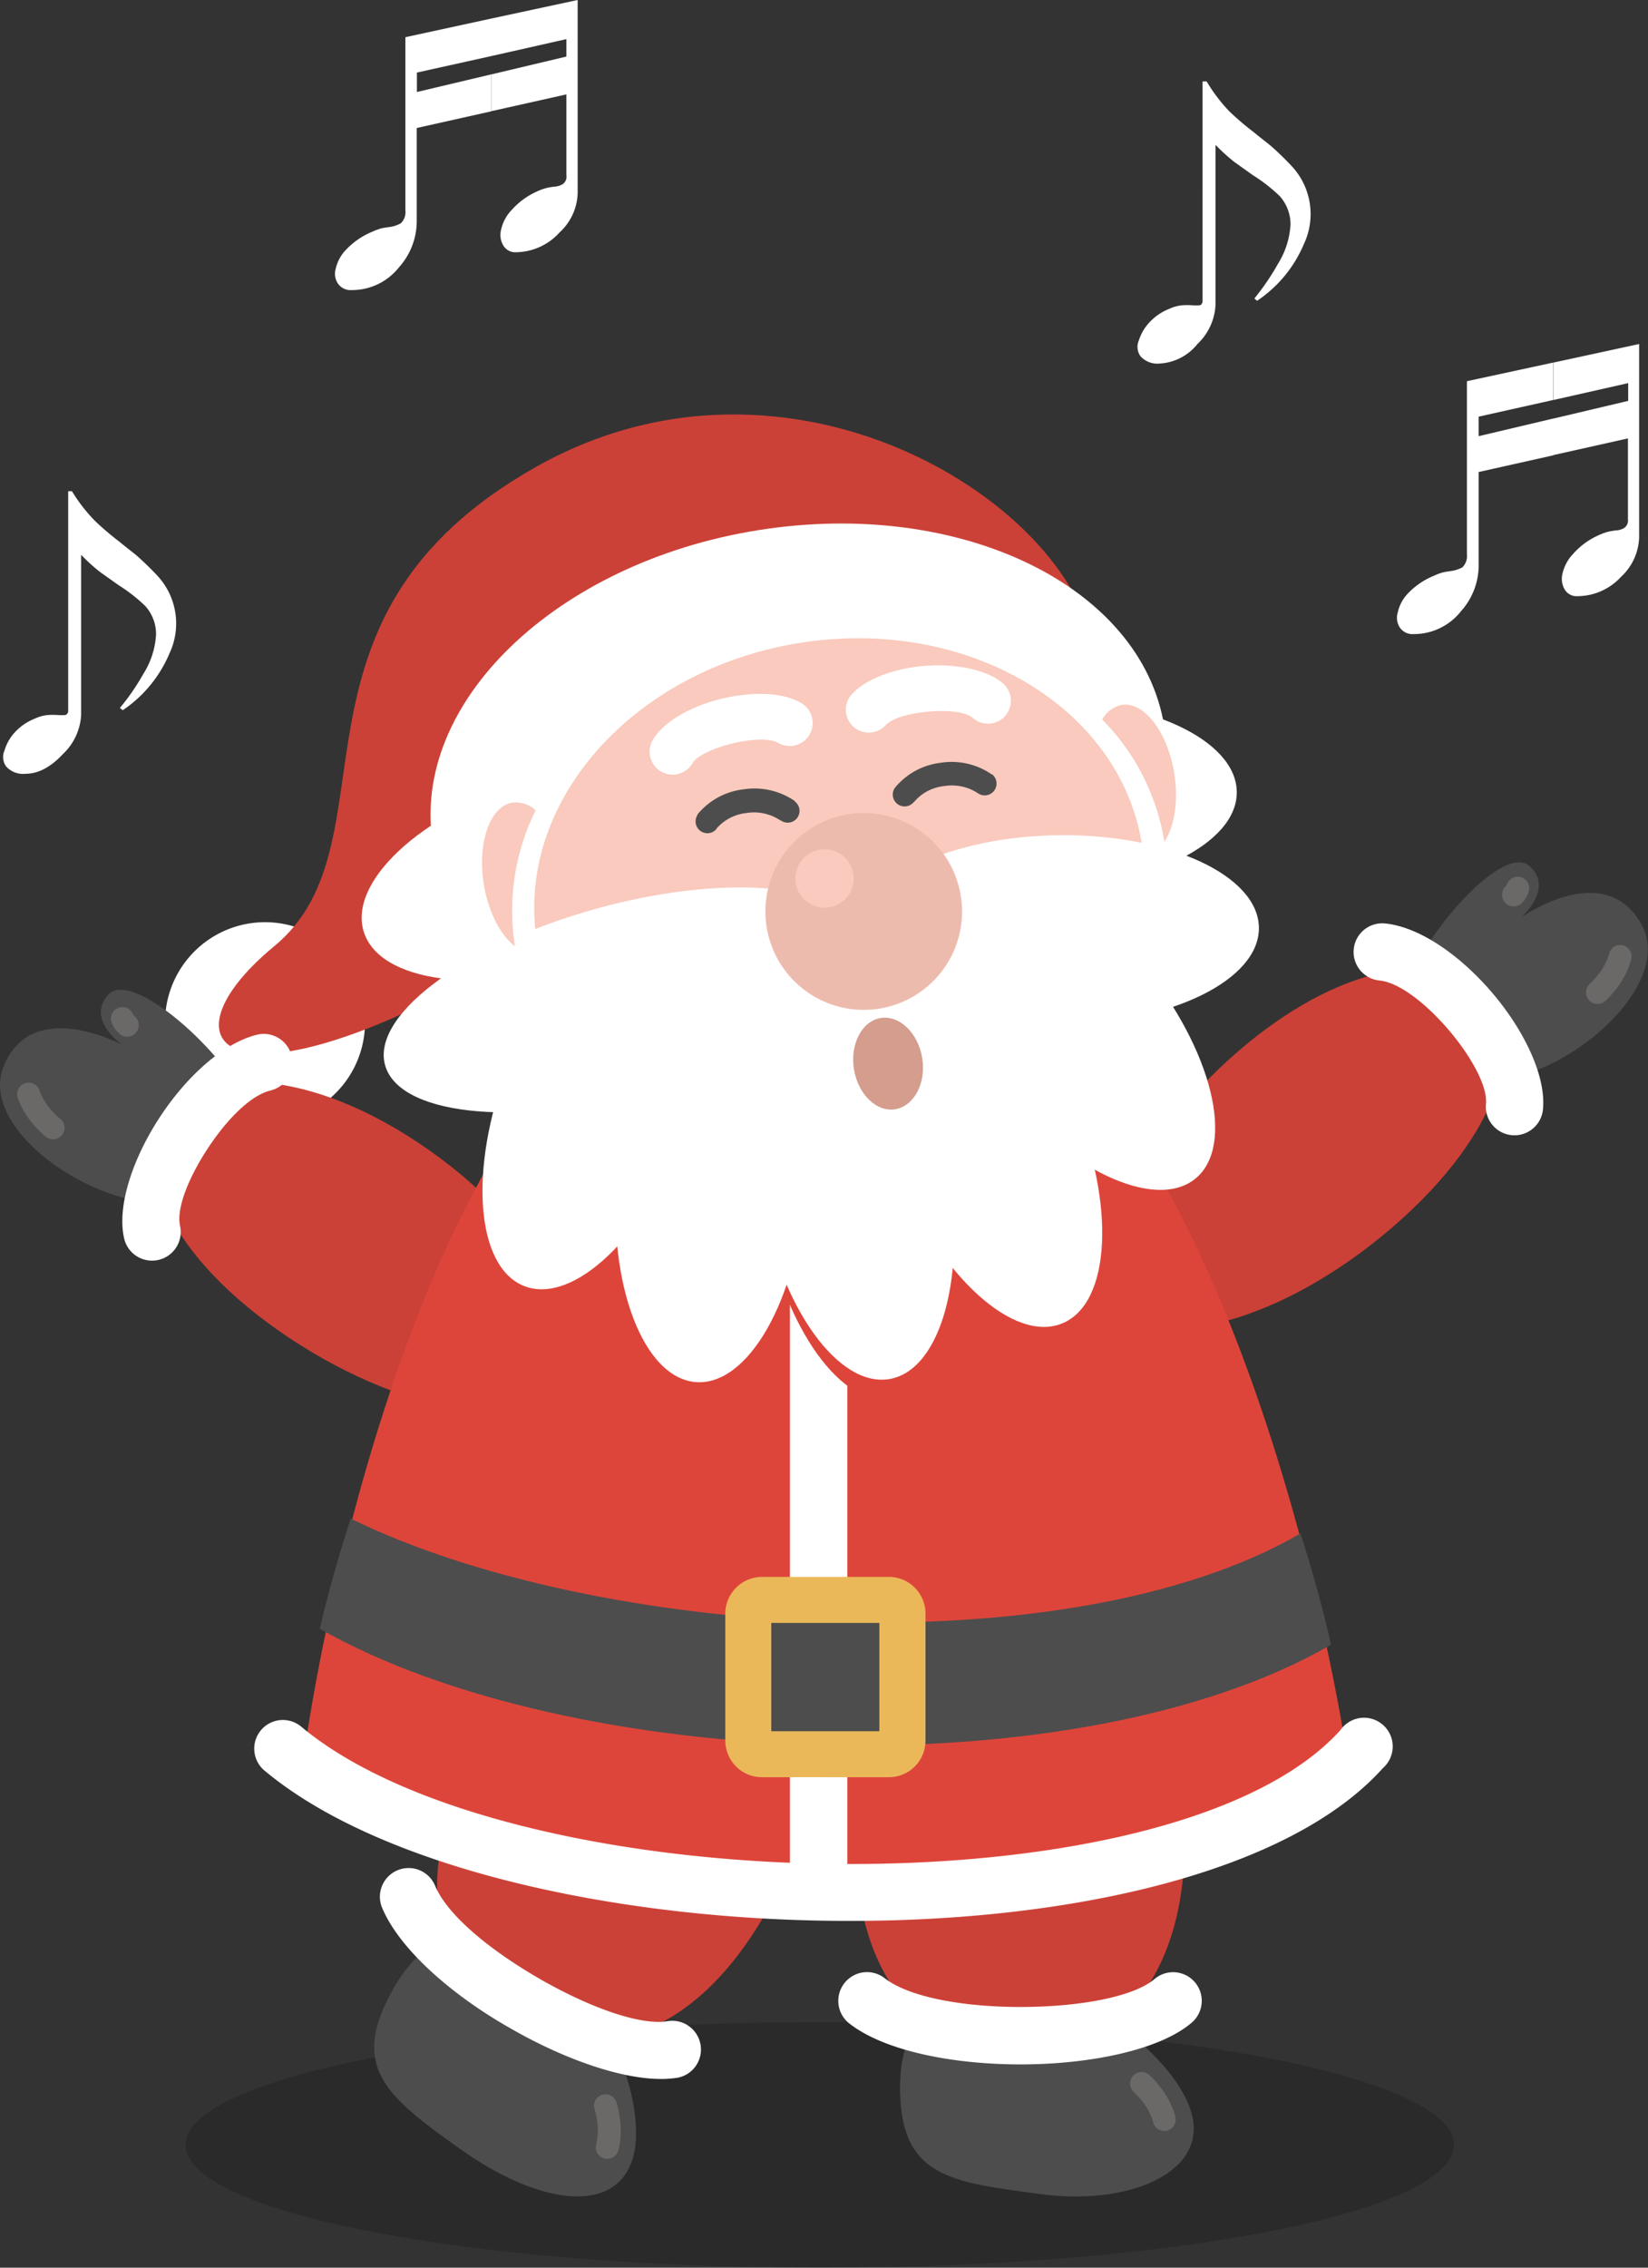 <svg xmlns="http://www.w3.org/2000/svg" viewBox="0 0 206.15 283.46"><rect x="0" y="0" width="206.15" height="283.46" fill="#333333" stroke="none"/><defs><style>.cls-1{opacity:0.17;}.cls-2,.cls-5{fill:#fff;}.cls-10,.cls-11,.cls-12,.cls-2,.cls-3,.cls-4,.cls-7{fill-rule:evenodd;}.cls-3{fill:#cc4137;}.cls-4,.cls-8{fill:#4d4d4d;}.cls-6{fill:#6b6868;}.cls-7{fill:#de453a;}.cls-9{fill:#ebb859;}.cls-10{fill:#f9cabd;}.cls-11{fill:#edbbad;}.cls-12{fill:#d49d8e;}</style></defs><title>congrats</title><g id="Layer_2" data-name="Layer 2"><g id="OBJECTS"><ellipse class="cls-1" cx="102.54" cy="268.11" rx="79.33" ry="15.35"/><path class="cls-2" d="M31.18,115.43A12.51,12.51,0,1,1,20.8,129.77,12.52,12.52,0,0,1,31.18,115.43Z"/><path class="cls-3" d="M137,84.62c1.34-19.05-36.33-45.07-69.78-26.35-34,19-17.16,47-32.91,60s-4.87,23,34.78-1.8S136.22,95.65,137,84.62Z"/><path class="cls-2" d="M94.79,66.28c25.26-4.05,48,6.93,50.85,24.51S130.26,125.91,105,130,57,123,54.15,105.45,69.52,70.33,94.79,66.28Z"/><path class="cls-4" d="M176.11,122.78c2.57-6.71,12-17.3,15.19-14.54s-1,6.43-1,6.43,10.54-7.51,15.1,1S192.19,138.22,182,134.56,174.36,127.33,176.11,122.78Z"/><path class="cls-3" d="M140.33,163.59c-4.53-5.3.75-20.37,14.74-32.34s26.62-12.19,31.14-6.9S188,141.59,174,153.56,144.86,168.88,140.33,163.59Z"/><path class="cls-5" d="M173.26,115.43a3.58,3.58,0,1,0-.71,7.13c2.5.25,5.84,2.89,8.63,6.14s4.92,7.06,4.7,9.28a3.58,3.58,0,1,0,7.13.7c.42-4.21-2.42-10-6.39-14.63C182.78,119.56,177.7,115.88,173.26,115.43Z"/><path class="cls-6" d="M198.84,123a1.43,1.43,0,1,0,2,2.09,12.45,12.45,0,0,0,2-2.43,10,10,0,0,0,1.21-2.73,1.45,1.45,0,0,0-1-1.76,1.43,1.43,0,0,0-1.75,1,7.29,7.29,0,0,1-.86,1.93A9.89,9.89,0,0,1,198.84,123Z"/><path class="cls-6" d="M190.34,112.9a1.43,1.43,0,0,1-2-2.09l.13-.15,0,0s0,0,0,0a1.43,1.43,0,0,1,2.77.73,2.91,2.91,0,0,1-.32.77l-.06.1A3.55,3.55,0,0,1,190.34,112.9Z"/><path class="cls-4" d="M30.38,136.94c-3.36-6.35-14-15.72-16.84-12.6s1.76,6.27,1.76,6.27S3.93,124.43.42,133.38s15.86,20.84,25.58,16S32.66,141.25,30.38,136.94Z"/><path class="cls-3" d="M70.82,173.13c3.86-5.8-3.2-20.13-18.53-30.31s-27.9-8.9-31.75-3.09.31,17.32,15.65,27.51S67,178.94,70.82,173.13Z"/><path class="cls-5" d="M33.89,136.3a3.59,3.59,0,0,0-1.58-7c-4.34,1-8.94,5.25-12.21,10.18-3.39,5.1-5.51,11.17-4.58,15.29a3.58,3.58,0,1,0,7-1.55c-.49-2.18,1.12-6.13,3.55-9.79S31.44,136.86,33.89,136.3Z"/><path class="cls-6" d="M5.81,142.15a1.44,1.44,0,0,0,1.81-2.23,9.65,9.65,0,0,1-1.68-1.75,7.16,7.16,0,0,1-1-1.87,1.43,1.43,0,1,0-2.71.93,10,10,0,0,0,1.4,2.64A12.82,12.82,0,0,0,5.81,142.15Z"/><path class="cls-6" d="M15,129.27A1.44,1.44,0,0,0,16.81,127l-.14-.14,0,0a.08.08,0,0,1,0,0,1.43,1.43,0,0,0-2.71.93,3.41,3.41,0,0,0,.37.74.86.86,0,0,1,.07.1A4.1,4.1,0,0,0,15,129.27Z"/><path class="cls-4" d="M127.59,248.41c-8.38,0-15.17,2.18-15,13s6.6,11.37,17.47,12.84,20.39-2.45,19.16-9.37S136,248.41,127.59,248.41Z"/><path class="cls-3" d="M127.59,196.37c-11.4,0-20.64,14.93-20.64,33.34s9.24,27,20.64,27,20.64-8.62,20.64-27S139,196.37,127.59,196.37Z"/><path class="cls-5" d="M106.25,252.94a3.59,3.59,0,0,1,4.41-5.67c3.13,2.43,10,3.6,17,3.6,7.16,0,14.08-1.21,16.77-3.5a3.58,3.58,0,0,1,4.63,5.47c-4,3.42-12.76,5.21-21.4,5.21C119.28,258.05,110.7,256.4,106.25,252.94Z"/><path class="cls-6" d="M141.81,261.49a1.43,1.43,0,0,1,2-2.09,12.23,12.23,0,0,1,2,2.44,9.75,9.75,0,0,1,1.21,2.73,1.43,1.43,0,0,1-2.77.73,7.22,7.22,0,0,0-.86-1.94A9.89,9.89,0,0,0,141.81,261.49Z"/><path class="cls-4" d="M68.48,245.11c-7.25-4.19-14.22-5.7-19.44,3.77s-.88,13.1,8.69,19.86,18.88,8.09,21.28,1.49S75.73,249.31,68.48,245.11Z"/><path class="cls-3" d="M94.54,200.06c-9.87-5.7-25.34,2.59-34.56,18.53s-5.53,28,4.33,33.73,22.18,2.88,31.4-13.06S104.41,205.77,94.54,200.06Z"/><path class="cls-5" d="M54.4,235.65a3.59,3.59,0,0,0-6.65,2.7c2.12,5.22,8.72,11,16,15.13,7.48,4.33,15.94,7.15,21.13,6.21a3.59,3.59,0,0,0-1.27-7.06c-3.48.64-10.07-1.78-16.26-5.37S55.89,239.32,54.4,235.65Z"/><path class="cls-6" d="M77.12,262.81a1.43,1.43,0,0,0-2.75.82,9.27,9.27,0,0,1,.41,2.4,6.81,6.81,0,0,1-.23,2.1,1.44,1.44,0,0,0,2.77.76,9.77,9.77,0,0,0,.32-3A12.72,12.72,0,0,0,77.12,262.81Z"/><path class="cls-7" d="M37.86,220.48C40.61,200.14,56.68,115,102.45,115s63.22,85.19,66.19,105.32C144.58,241.73,64.5,240.13,37.86,220.48Z"/><path class="cls-5" d="M98.81,115a3.59,3.59,0,1,1,7.18,0V235.79a3.59,3.59,0,1,1-7.18,0Z"/><path class="cls-7" d="M102.88,125.89c6.44-1.16,13.63,8.87,16.08,22.41s-.8,25.45-7.23,26.61S98.1,166,95.65,152.5,96.45,127.05,102.88,125.89Z"/><path class="cls-8" d="M43.87,189.82c30.52,15,89.66,18.8,118.81,1.86,1.57,4.88,2.84,9.58,3.82,13.91-31.57,18.26-95.08,15.88-126.5-2C41,199.31,42.3,194.64,43.87,189.82Z"/><path class="cls-5" d="M33.17,221.39a3.58,3.58,0,1,1,4.58-5.5C51.19,227.06,79.2,233,106.41,233c26.05,0,51-5.39,61.26-16.73A3.59,3.59,0,1,1,173,221c-11.67,13-38.75,19.11-66.59,19.11C77.76,240.15,47.94,233.66,33.17,221.39Z"/><path class="cls-9" d="M103.25,197.11h7.94a4.59,4.59,0,0,1,4.58,4.58v15.88a4.58,4.58,0,0,1-4.58,4.58h-7.94V216.4H110V202.86h-6.77Zm-7.94,0h7.94v5.75H96.48V216.4h6.77v5.75H95.31a4.53,4.53,0,0,1-3.23-1.34,4.58,4.58,0,0,1-1.35-3.24V201.69a4.61,4.61,0,0,1,4.58-4.58Z"/><path class="cls-2" d="M93,101.46c2,6.23-7.06,14.65-20.17,18.8s-25.35,2.46-27.32-3.77,7.06-14.65,20.17-18.8S91.06,95.22,93,101.46Z"/><path class="cls-2" d="M104.94,99.55c.07,6.54,11.29,11.71,25,11.55s24.85-5.58,24.77-12.12-11.28-11.71-25-11.55S104.87,93,104.94,99.55Z"/><path class="cls-10" d="M140.3,88.11c2.81-.45,5.76,3.39,6.59,8.57.56,3.49,0,6.7-1.26,8.56l0-.17a28.07,28.07,0,0,0-7.75-15.13A3.68,3.68,0,0,1,140.3,88.11Z"/><path class="cls-10" d="M100,80.37c20.9-3.35,40.08,7.91,42.84,25.15S130.87,139.45,110,142.8s-40.07-7.91-42.84-25.15S79.08,83.72,100,80.37Z"/><ellipse class="cls-5" cx="88.93" cy="147.92" rx="24.91" ry="11.84" transform="translate(-65.28 225.43) rotate(-85.67)"/><path class="cls-2" d="M83.51,114.28c6.1,2.34,7,14.66,2.1,27.49s-13.89,21.35-20,19-7-14.66-2.1-27.5S77.41,111.93,83.51,114.28Z"/><path class="cls-2" d="M107.58,116.53c2.21,6.2-9.28,15-25.66,19.68s-31.44,3.44-33.65-2.75,9.29-15,25.67-19.69S105.38,110.33,107.58,116.53Z"/><path class="cls-2" d="M102.48,123.35c6.43-1.16,13.63,8.87,16.07,22.41s-.8,25.45-7.23,26.61S97.69,163.5,95.25,150,96,124.51,102.48,123.35Z"/><path class="cls-2" d="M113.81,119.39c-6,2.51-6.66,14.84-1.39,27.55s14.45,21,20.49,18.47,6.66-14.84,1.38-27.55S119.85,116.89,113.81,119.39Z"/><path class="cls-2" d="M118,108.75c-5.06,4.14-2.11,16.13,6.6,26.78s19.86,15.93,24.93,11.8,2.11-16.13-6.6-26.78S123.05,104.61,118,108.75Z"/><ellipse class="cls-5" cx="132.57" cy="116.24" rx="24.91" ry="11.84" transform="translate(-1.31 1.51) rotate(-0.65)"/><path class="cls-2" d="M100,110.16c10.48-1.68,19.67,1.24,20.51,6.52s-7,10.92-17.44,12.6S83.44,128,82.6,122.76,89.56,111.84,100,110.16Z"/><path class="cls-11" d="M106.09,101.79A12.3,12.3,0,1,1,95.9,115.88,12.3,12.3,0,0,1,106.09,101.79Z"/><path class="cls-10" d="M102.54,106.21a3.65,3.65,0,1,1-3,4.19A3.66,3.66,0,0,1,102.54,106.21Z"/><path class="cls-12" d="M110.17,127.25c2.36-.38,4.68,1.88,5.19,5s-1,6-3.36,6.4-4.67-1.87-5.18-5S107.82,127.63,110.17,127.25Z"/><path class="cls-5" d="M110.75,90.69a2.87,2.87,0,0,1-4.28-3.82c1.9-2.12,5.61-3.35,9.25-3.64s7.75.42,9.78,2.23a2.86,2.86,0,0,1-3.82,4.27c-.82-.73-3.09-1-5.5-.78S111.59,89.74,110.75,90.69Z"/><path class="cls-5" d="M100.21,87.87a2.86,2.86,0,1,1-2.86,5c-1.11-.63-3.41-.5-5.71.06s-4.43,1.5-5,2.45a2.86,2.86,0,0,1-5-2.86c1.36-2.35,4.91-4.28,8.59-5.17S97.75,86.45,100.21,87.87Z"/><path class="cls-10" d="M64.1,100.33c-2.81.45-4.41,5-3.58,10.19.56,3.49,2.08,6.37,3.87,7.74l0-.17A28.19,28.19,0,0,1,67,101.29,3.64,3.64,0,0,0,64.1,100.33Z"/><path class="cls-8" d="M114.31,100.25a1.48,1.48,0,0,1-2.37-1.77l0,0h0a8.73,8.73,0,0,1,5.71-3.13,8.82,8.82,0,0,1,6.42,1.46h0l.06,0a1.48,1.48,0,0,1-1.78,2.36l0,0a5.91,5.91,0,0,0-4.25-.91,5.68,5.68,0,0,0-3.77,2h0Z"/><path class="cls-8" d="M89.61,103.64a1.48,1.48,0,0,1-2.37-1.76l0-.06h0A8.7,8.7,0,0,1,93,98.67a8.86,8.86,0,0,1,6.42,1.46h0l0,.05a1.47,1.47,0,1,1-1.76,2.36l-.06,0a5.91,5.91,0,0,0-4.25-.91,5.75,5.75,0,0,0-3.77,2h0Z"/><path class="cls-5" d="M194.29,56.89l9.35-2.09V64.9a1.14,1.14,0,0,1-.43,1.07,2.08,2.08,0,0,1-1.1.33c-.43.06-.76.12-1,.18a7.46,7.46,0,0,0-1.22.46,9.27,9.27,0,0,0-3.12,2.31,5.22,5.22,0,0,0-1.32,2.47,2.62,2.62,0,0,0,.3,2,1.72,1.72,0,0,0,1.58.8,7.43,7.43,0,0,0,5.45-2.42,7,7,0,0,0,2.26-4.9V43l-10.72,2.32V50l9.35-2.11v2.22l-9.35,2.21ZM183.5,47.65V69.29a2,2,0,0,1-.56,1.62,4.11,4.11,0,0,1-1.44.47c-.43.06-.77.11-1,.17a6.62,6.62,0,0,0-1.15.43,9.31,9.31,0,0,0-3.24,2.21,5,5,0,0,0-1.27,2.39,2.24,2.24,0,0,0,.3,1.91,1.92,1.92,0,0,0,1.7.77,7.49,7.49,0,0,0,5.92-2.86,8.63,8.63,0,0,0,2.21-5.75V59l9.35-2.09v-4.6l-9.35,2.21V52.08L194.29,50V45.32Z"/><path class="cls-5" d="M150.94,10.18h-.51V37.56c0,.32-.11.52-.34.6a6.62,6.62,0,0,1-.94,0,9,9,0,0,0-1.28,0,4.81,4.81,0,0,0-1.57.43,6.74,6.74,0,0,0-2.47,1.66,5.91,5.91,0,0,0-1.37,2.3,2,2,0,0,0,.22,2,2.86,2.86,0,0,0,2.43.89A6.5,6.5,0,0,0,149.79,43a7.21,7.21,0,0,0,2.26-4.89v-20a23.55,23.55,0,0,0,2.35,2.13l2.34,1.67a20.52,20.52,0,0,1,3.33,2.59,5.29,5.29,0,0,1,1.36,3.59A10.37,10.37,0,0,1,159.85,33a30.06,30.06,0,0,1-2.94,4.31l.34.29a16,16,0,0,0,5.84-7.06,8.79,8.79,0,0,0-1.53-9.8c-.83-.88-1.68-1.71-2.56-2.48-.54-.45-1.28-1-2.22-1.78a34.9,34.9,0,0,1-3-2.56A20.93,20.93,0,0,1,150.94,10.18Z"/><path class="cls-5" d="M61.5,13.89l9.35-2.09V21.9A1.15,1.15,0,0,1,70.42,23a2.22,2.22,0,0,1-1.1.33c-.43.06-.77.12-1,.18a7,7,0,0,0-1.23.46A9.33,9.33,0,0,0,64,26.25a5.22,5.22,0,0,0-1.32,2.47,2.59,2.59,0,0,0,.3,2,1.72,1.72,0,0,0,1.57.81A7.45,7.45,0,0,0,70,29.05a6.92,6.92,0,0,0,2.26-4.89V0L61.5,2.31V7l9.35-2.11V7.07L61.5,9.29ZM50.71,4.65V26.29a1.93,1.93,0,0,1-.56,1.61,3.87,3.87,0,0,1-1.44.48c-.43.05-.77.11-1,.16a8.77,8.77,0,0,0-1.15.43,9.45,9.45,0,0,0-3.24,2.21A5,5,0,0,0,42,33.57a2.22,2.22,0,0,0,.3,1.92,1.94,1.94,0,0,0,1.7.77,7.49,7.49,0,0,0,5.92-2.86,8.63,8.63,0,0,0,2.21-5.75V16l9.35-2.09V9.29L52.15,11.5V9.07L61.5,7V2.31Z"/><path class="cls-5" d="M9,61.4H8.53V88.78a.56.56,0,0,1-.35.6,6.45,6.45,0,0,1-.93,0,9,9,0,0,0-1.28,0,4.74,4.74,0,0,0-1.57.43,6.77,6.77,0,0,0-2.48,1.66A5.79,5.79,0,0,0,.56,93.82a2,2,0,0,0,.22,2,2.84,2.84,0,0,0,2.42.9q2.38,0,4.69-2.48a7.25,7.25,0,0,0,2.26-4.89v-20a22.34,22.34,0,0,0,2.34,2.13l2.35,1.67a20.32,20.32,0,0,1,3.32,2.59,5.24,5.24,0,0,1,1.36,3.59,10.26,10.26,0,0,1-1.58,4.89A28.5,28.5,0,0,1,15,88.49l.35.29a16.07,16.07,0,0,0,5.83-7.06,8.79,8.79,0,0,0-1.53-9.8c-.83-.88-1.68-1.7-2.56-2.48-.54-.45-1.28-1-2.22-1.78a34.9,34.9,0,0,1-3-2.56A20.43,20.43,0,0,1,9,61.4Z"/></g></g></svg>